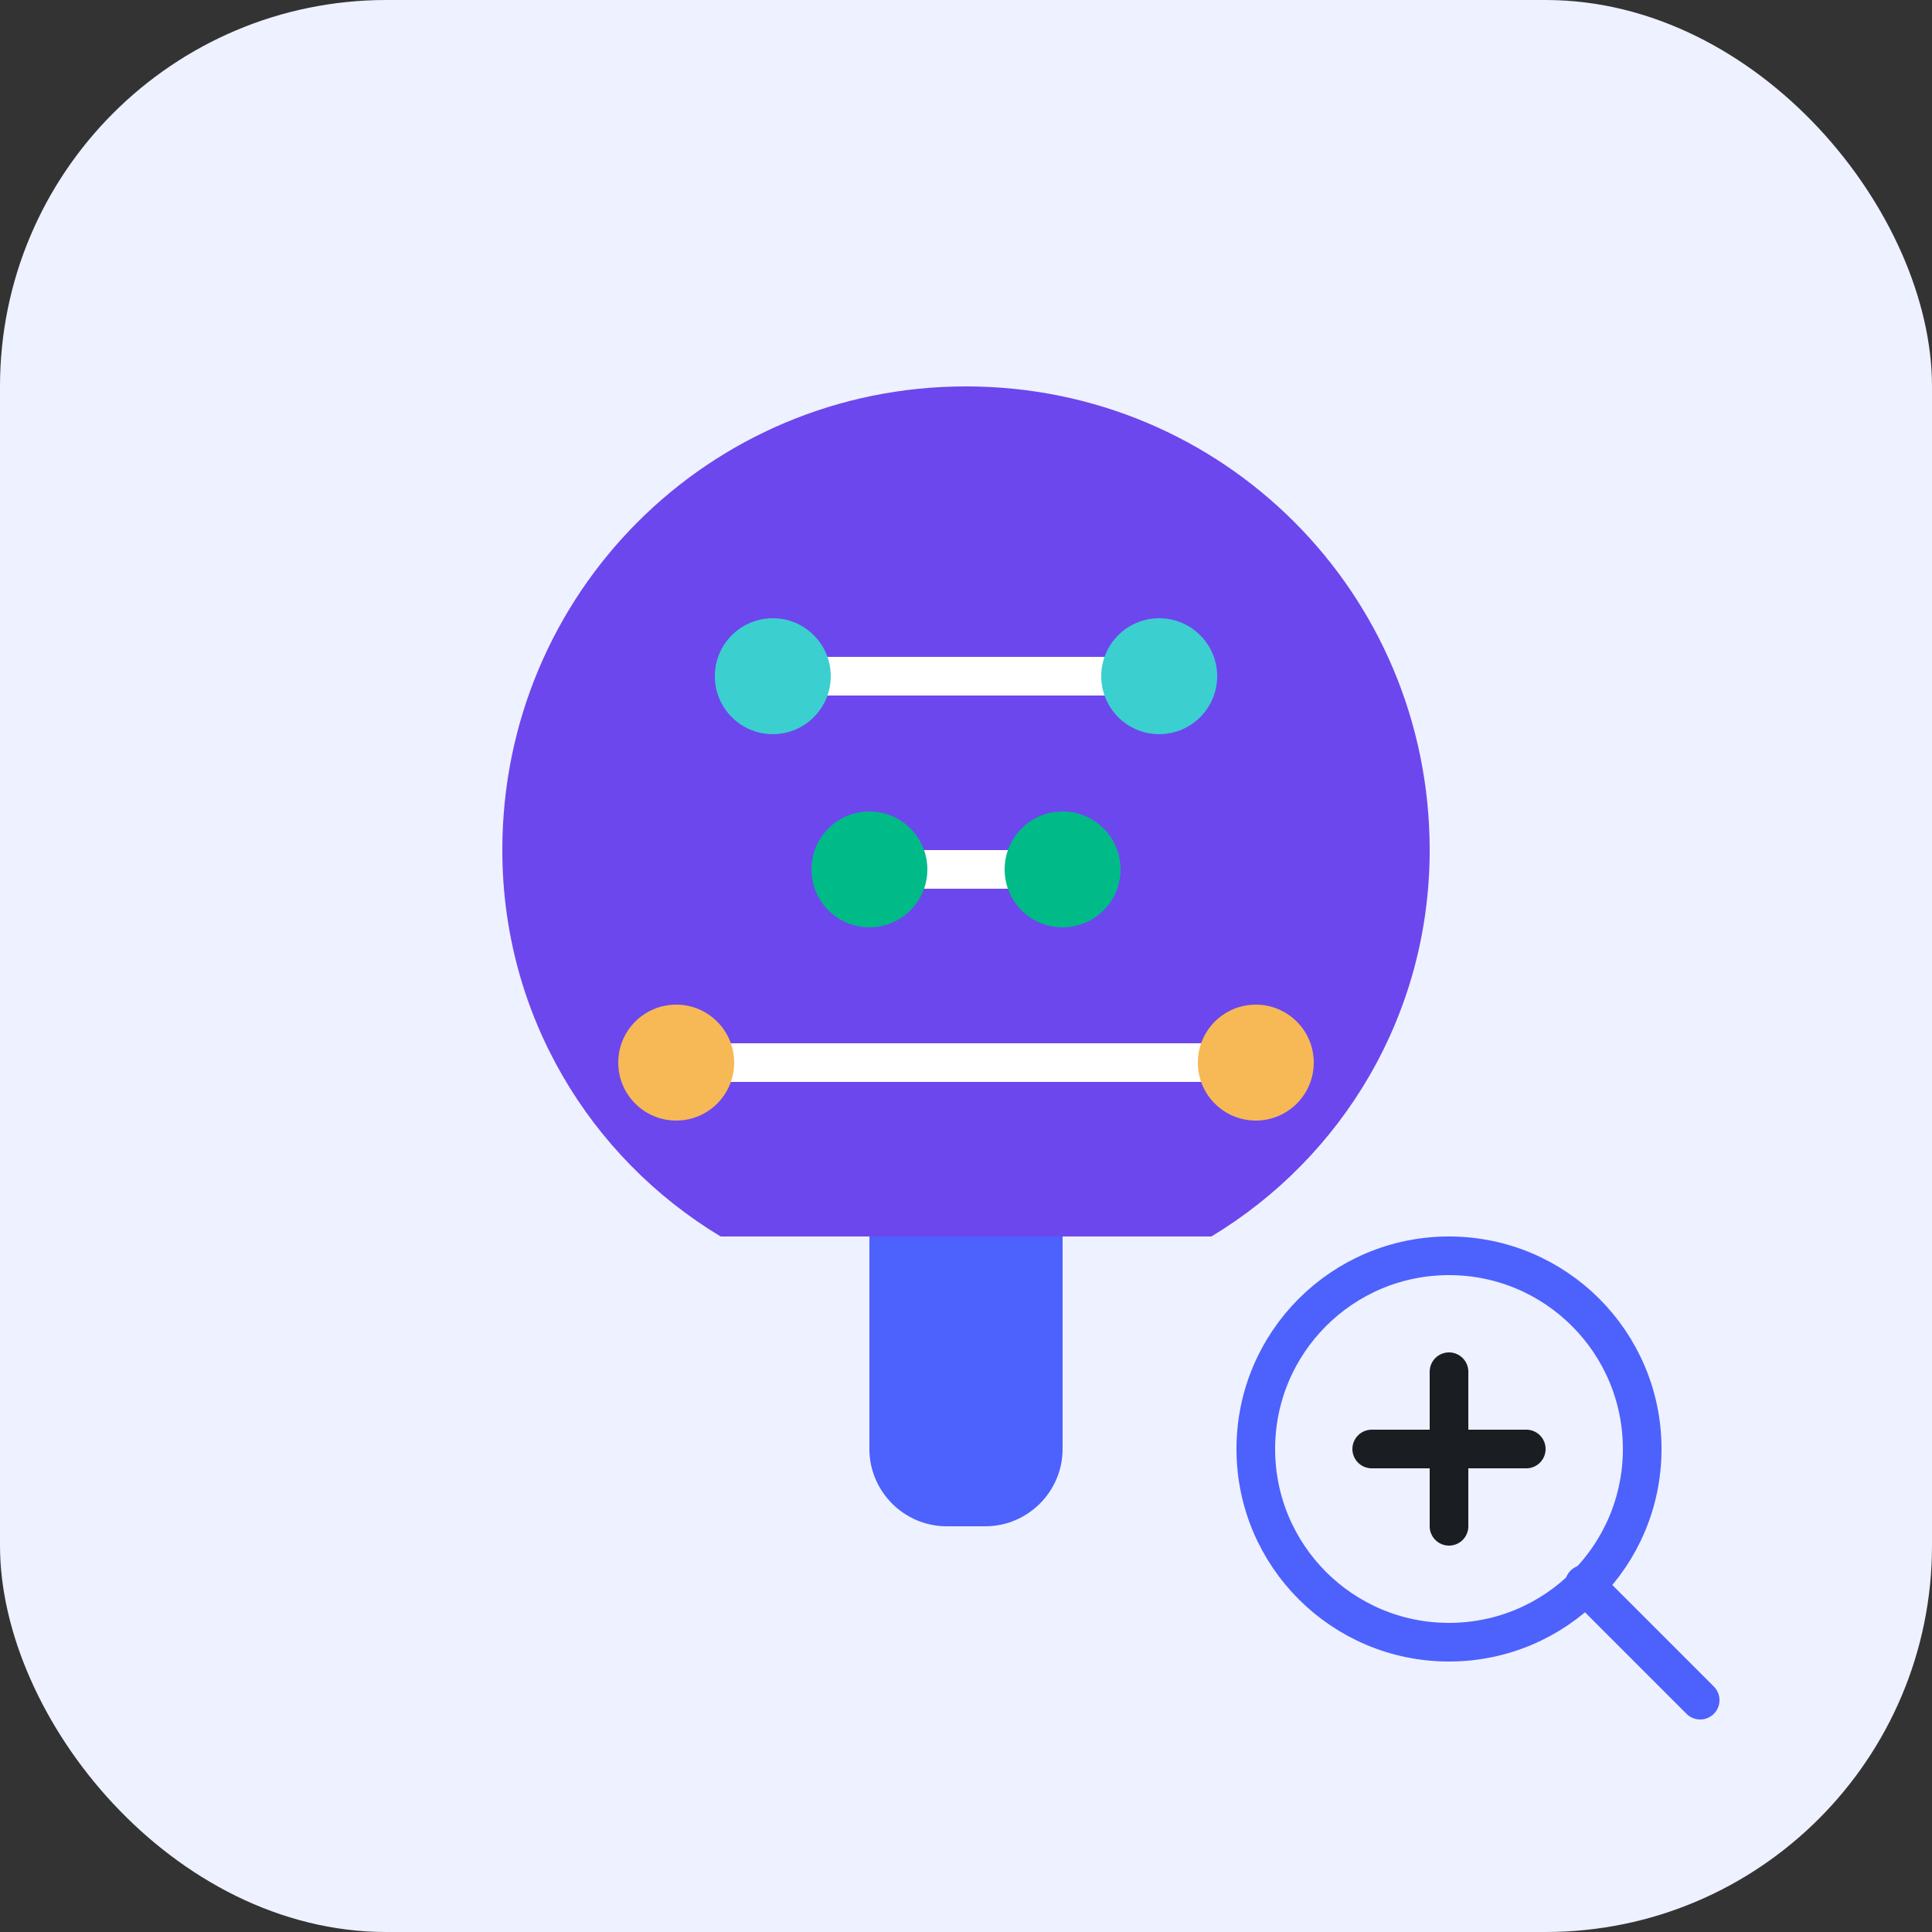 <svg width="100" height="100" viewBox="0 0 100 100" fill="none" xmlns="http://www.w3.org/2000/svg">
  <rect x="0" y="0" width="100" height="100" fill="#333333" stroke="none"/>
  <rect width="100" height="100" rx="20" fill="#EEF1FF" />
  
  <!-- Brain icon -->
  <path d="M50 20C36.7 20 26 30.7 26 44C26 52.5 30.5 59.9 37.3 64H62.7C69.5 59.9 74 52.5 74 44C74 30.7 63.3 20 50 20Z" fill="#6C47ED" />
  <path d="M45 64V75C45 77.2 46.8 79 49 79H51C53.2 79 55 77.2 55 75V64H45Z" fill="#4D61FC" />
  
  <!-- Circuit lines in brain -->
  <path d="M40 35H60" stroke="white" stroke-width="2" stroke-linecap="round" />
  <path d="M45 45H55" stroke="white" stroke-width="2" stroke-linecap="round" />
  <path d="M35 55H65" stroke="white" stroke-width="2" stroke-linecap="round" />
  
  <!-- Nodes in brain -->
  <circle cx="40" cy="35" r="3" fill="#3CCFCF" />
  <circle cx="60" cy="35" r="3" fill="#3CCFCF" />
  <circle cx="45" cy="45" r="3" fill="#00BA88" />
  <circle cx="55" cy="45" r="3" fill="#00BA88" />
  <circle cx="35" cy="55" r="3" fill="#F7B955" />
  <circle cx="65" cy="55" r="3" fill="#F7B955" />
  
  <!-- Search/optimization graphic -->
  <circle cx="75" cy="75" r="10" stroke="#4D61FC" stroke-width="2" />
  <path d="M82 82L88 88" stroke="#4D61FC" stroke-width="2" stroke-linecap="round" />
  <path d="M75 71V79" stroke="#1A1D21" stroke-width="2" stroke-linecap="round" />
  <path d="M71 75H79" stroke="#1A1D21" stroke-width="2" stroke-linecap="round" />
</svg> 
